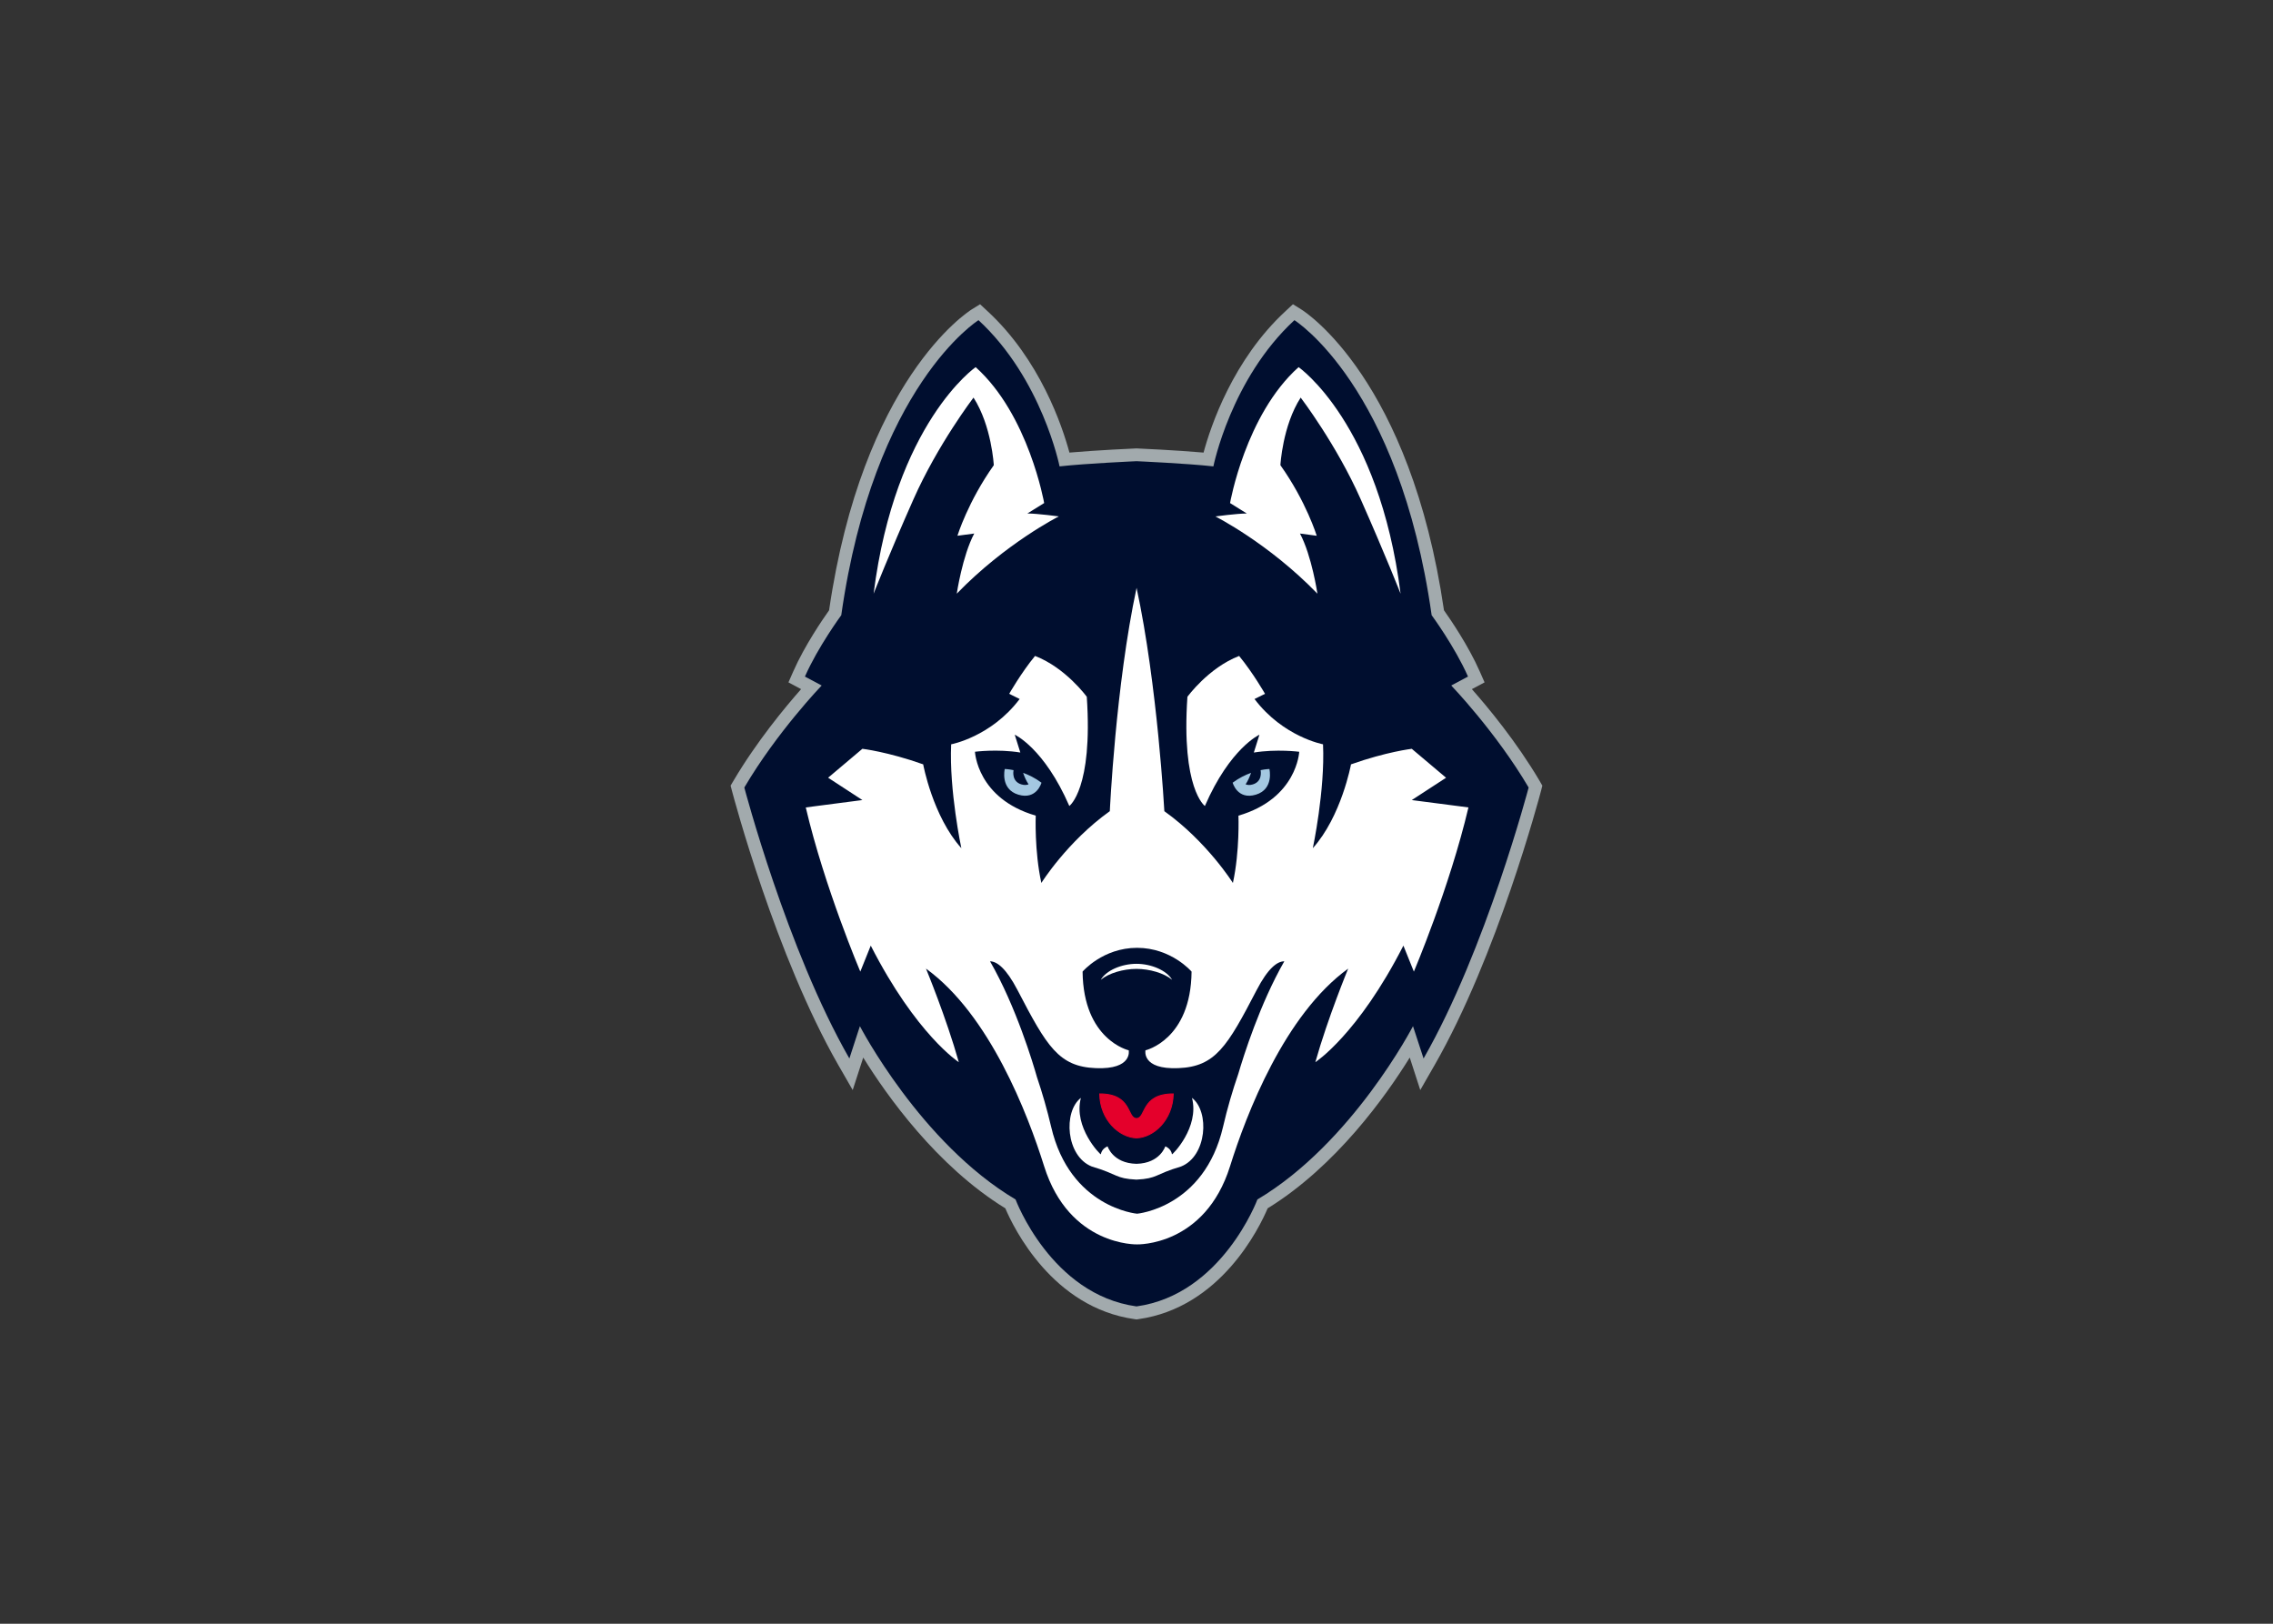 <svg clip-rule="evenodd" fill-rule="evenodd" viewBox="0 0 560 400" xmlns="http://www.w3.org/2000/svg"><rect x="0" y="0" width="560" height="400" fill="#333333" stroke="none"/><g fill-rule="nonzero" transform="matrix(2.47 0 0 2.47 178.598 73.86)"><path d="m81.273 47.997c-2.326-3.943-5.206-7.404-6.769-9.169l1.268-.675-.478-1.085c-1.137-2.588-2.977-5.265-3.571-6.101-3.358-22.984-13.789-29.734-14.237-30.011l-.827-.515-.715.664c-5.27 4.857-7.49 11.5-8.201 14.131-2.714-.239-6.454-.408-6.634-.414l-.05-.004-.06.004c-.18.006-3.917.175-6.635.414-.711-2.632-2.926-9.274-8.2-14.131l-.712-.664-.834.515c-.439.277-10.878 7.027-14.228 30.011-.595.836-2.441 3.514-3.575 6.101l-.478 1.085 1.262.675c-1.56 1.765-4.439 5.226-6.763 9.169l-.269.455.135.52c.178.663 4.365 16.452 10.606 27.343l1.438 2.498 1.05-3.24c2.334 3.765 7.321 10.821 14.172 15.036.836 1.966 4.706 9.912 12.91 11.056l.18.025.172-.025c8.205-1.144 12.07-9.09 12.906-11.056 6.851-4.215 11.84-11.271 14.172-15.036l1.05 3.24 1.434-2.498c6.244-10.89 10.435-26.679 10.611-27.343l.131-.52-.264-.455z" fill="#a2aaad"/><path d="m25.293 2.03s-10.434 6.508-13.688 29.424c0 0-2.324 3.159-3.625 6.121l1.67.891s-4.458 4.639-7.715 10.174c0 0 4.251 16.165 10.479 27.025l1.049-3.223s6.043 11.657 15.526 17.283c0 0 3.532 9.487 12.064 10.666 8.525-1.179 12.061-10.666 12.061-10.666 9.48-5.626 15.518-17.283 15.518-17.283l1.055 3.223c6.227-10.86 10.48-27.025 10.48-27.025-3.26-5.535-7.721-10.174-7.721-10.174l1.672-.891c-1.301-2.962-3.625-6.121-3.625-6.121-3.254-22.916-13.689-29.424-13.689-29.424-6.34 5.857-8.082 14.582-8.082 14.582-2.654-.296-7.668-.517-7.668-.517s-5.022.221-7.675.517c0 0-1.743-8.725-8.086-14.582z" fill="#000e2f"/><path d="m25.007 6.713v.002s-8.02 5.553-10.176 22.596c0 0 1.544-3.941 3.976-9.418 2.43-5.48 5.989-10.141 5.989-10.141 1.812 2.816 2.023 6.742 2.023 6.742-2.581 3.634-3.627 7.037-3.627 7.037l1.676-.223c-1.181 2.224-1.742 6-1.742 6 4.877-5.037 10.179-7.707 10.179-7.707s-2.16-.291-3.136-.291l1.674-1.041s-1.541-8.812-6.836-13.557zm32.212 0v.002c-5.297 4.742-6.834 13.555-6.834 13.555l1.672 1.041c-.973 0-3.134.293-3.134.293s5.301 2.667 10.177 7.705c0 0-.559-3.775-1.74-6l1.67.222s-1.043-3.406-3.623-7.039c0 0 .208-3.927 2.022-6.742 0 0 3.559 4.66 5.988 10.141 2.431 5.476 3.978 9.418 3.978 9.418-2.159-17.044-10.176-22.597-10.176-22.597zm-16.158 22.016c-2.085 9.703-2.669 22.27-2.669 22.27-4.252 3.037-6.828 7.158-6.828 7.158-.702-3.187-.561-6.713-.561-6.713-5.857-1.704-6.062-6.371-6.062-6.371s2.226-.294 4.525.076l-.558-1.778s2.933 1.329 5.445 7.111c0 0 2.366-1.708 1.742-10.891 0 0-2.096-2.893-5.162-4.074-1.396 1.7-2.576 3.777-2.576 3.777l1.043.518c-2.856 3.782-6.832 4.518-6.832 4.518-.21 4.596 1.016 10.36 1.016 10.36-2.86-3.186-3.807-8.361-3.807-8.361-3.552-1.259-6.064-1.551-6.064-1.551l-3.418 2.885 3.418 2.227-5.648.735c1.879 8 5.44 16.375 5.44 16.375l1.043-2.592c4.535 8.882 8.783 11.625 8.783 11.625-1.251-4.44-3.274-9.332-3.274-9.332 6.345 4.594 10.146 14.481 11.783 19.705 2.513 8.002 9.276 7.8 9.276 7.8s6.76.202 9.271-7.8c1.635-5.224 5.438-15.111 11.781-19.705 0 0-2.023 4.892-3.275 9.332 0 0 4.25-2.743 8.783-11.625l1.045 2.592s3.557-8.375 5.443-16.375l-5.652-.734 3.42-2.227-3.42-2.885s-2.51.292-6.063 1.551c0 0-.952 5.175-3.808 8.361 0 0 1.228-5.765 1.019-10.361 0 0-3.975-.735-6.834-4.517l1.047-.518s-1.187-2.077-2.582-3.777c-3.063 1.181-5.158 4.074-5.158 4.074-.627 9.183 1.742 10.891 1.742 10.891 2.512-5.782 5.442-7.111 5.442-7.111l-.559 1.779c2.299-.37 4.527-.076 4.527-.076s-.207 4.667-6.062 6.371c0 0 .141 3.527-.553 6.713 0 0-2.586-4.121-6.838-7.158 0 0-.677-12.568-2.769-22.271z" fill="#fff" transform="translate(-0)"/><path d="m41.113 64.629c3.412 0 5.434 2.371 5.434 2.371-.07 6.818-4.598 7.849-4.598 7.849s-.42 1.931 3.276 1.779c3.697-.147 4.882-2.147 7.808-7.777 1.141-2.201 2.064-2.879 2.764-2.879-2.431 4.238-4.072 9.461-4.588 11.221-.575 1.668-1.101 3.455-1.523 5.287-1.881 8.079-8.573 8.666-8.573 8.666s-6.693-.587-8.572-8.666c-.404-1.711-.881-3.378-1.414-4.949-.374-1.317-2.067-7.008-4.683-11.559.698.011 1.606.695 2.746 2.879 2.925 5.63 4.114 7.63 7.808 7.777 3.695.152 3.279-1.779 3.279-1.779s-4.532-1.031-4.601-7.85c0 0 2.016-2.371 5.437-2.371z" fill="#000e2f"/><path d="m27.912 46.792s-.477 2.013 1.355 2.562c1.834.551 2.309-1.195 2.309-1.195-.633-.473-1.275-.78-1.83-.983.115.354.289.768.541 1.147-.184.072-.419.096-.715.006-.955-.284-.812-1.255-.785-1.422-.533-.11-.875-.115-.875-.115zm26.399 0s-.343.005-.88.115c.032.167.175 1.139-.78 1.424-.299.09-.531.066-.713-.008.248-.379.421-.792.543-1.147-.565.204-1.199.51-1.836.983 0 0 .47 1.746 2.313 1.195 1.831-.549 1.353-2.562 1.353-2.562z" fill="#a4c8e1"/><path d="m41.054 83.584c1.698-.056 3.599-1.761 3.663-4.385-3.253 0-2.684 2.453-3.663 2.453-.986 0-.398-2.453-3.669-2.453.057 2.624 1.961 4.329 3.669 4.385" fill="#e4002b" stroke="#e4002b" stroke-width=".1"/><path d="m41.049 66.223c-1.473 0-3.019.654-3.558 1.593.804-.666 2.257-1.086 3.558-1.086 1.309 0 2.758.42 3.557 1.086-.542-.938-2.082-1.593-3.557-1.593zm-5.54 13.368c-1.788 1.376-1.495 5.823 1.085 6.848 2.648.777 2.327 1.203 4.453 1.307 2.128-.104 1.804-.53 4.448-1.307 2.579-1.025 2.875-5.472 1.092-6.848.772 2.951-1.97 5.704-1.995 5.629-.09-.585-.66-.785-.66-.791-.006-.038-.491 1.685-2.884 1.742-2.4-.057-2.881-1.78-2.881-1.742 0 .006-.579.206-.67.791-.022.075-2.766-2.678-1.989-5.629z" fill="#fff" transform="translate(-0)"/></g></svg>